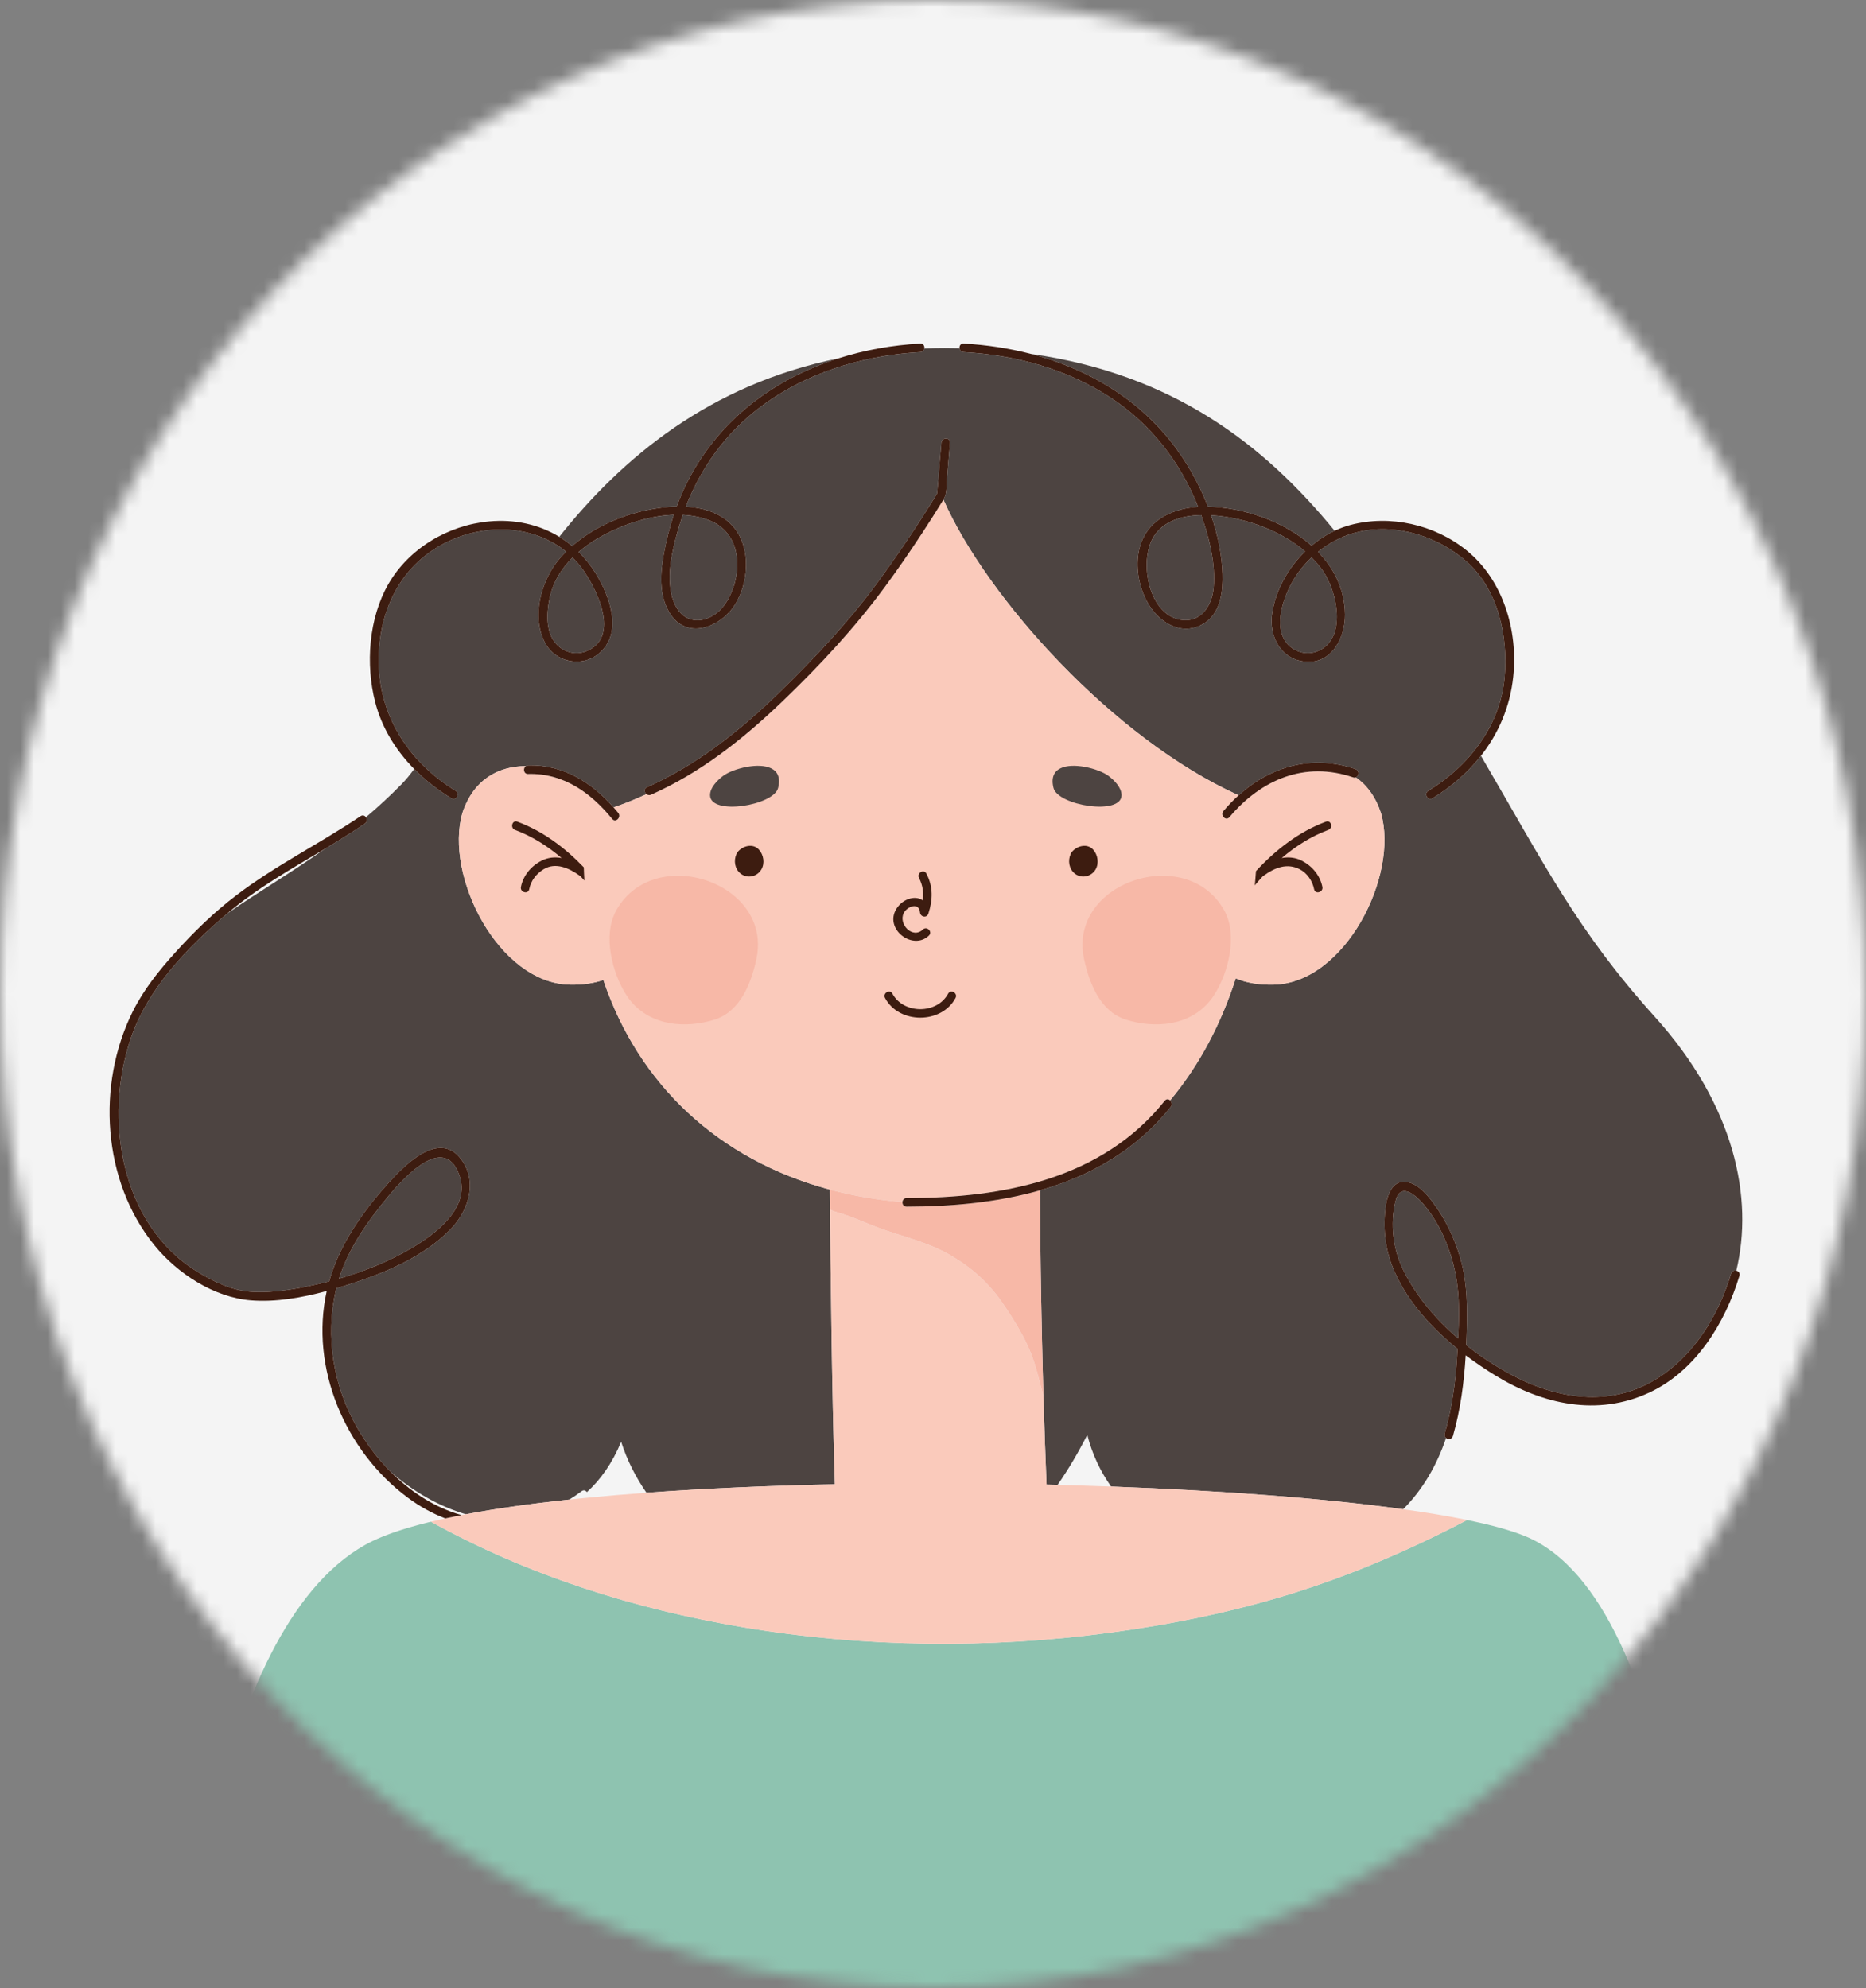 <svg width="138" height="147" viewBox="0 0 138 147" fill="none" xmlns="http://www.w3.org/2000/svg">
<rect x="0" y="0" width="138" height="147" fill="#808080" stroke="none"/>
<mask id="mask0_240_430" style="mask-type:alpha" maskUnits="userSpaceOnUse" x="0" y="0" width="138" height="147">
<ellipse cx="69" cy="73.5" rx="69" ry="73.5" fill="#D9D9D9"/>
</mask>
<g mask="url(#mask0_240_430)">
<circle cx="69" cy="81" r="103" fill="#F4F4F4"/>
<path d="M76.965 93.846C76.934 91.715 76.916 89.729 76.91 88.017C76.915 89.729 76.934 91.715 76.965 93.846Z" fill="#FACABB"/>
<path d="M112.795 113.588C112.677 113.54 112.553 113.493 112.426 113.445C112.553 113.493 112.677 113.54 112.795 113.588Z" fill="#FACABB"/>
<path d="M109.728 112.66C109.359 112.573 108.971 112.487 108.566 112.404C108.971 112.488 109.359 112.573 109.728 112.66Z" fill="#FACABB"/>
<path d="M112.795 113.588C112.677 113.54 112.553 113.493 112.426 113.445C112.393 113.433 112.359 113.42 112.325 113.408C112.213 113.367 112.097 113.327 111.977 113.286C111.957 113.28 111.938 113.273 111.918 113.266C111.777 113.219 111.63 113.173 111.479 113.127C111.448 113.117 111.417 113.108 111.386 113.099C111.255 113.06 111.121 113.021 110.984 112.982C110.954 112.974 110.924 112.965 110.894 112.957C110.728 112.911 110.558 112.866 110.384 112.821C110.365 112.816 110.347 112.812 110.328 112.807C110.17 112.767 110.007 112.727 109.841 112.687C109.804 112.678 109.766 112.669 109.728 112.66C109.359 112.573 108.971 112.488 108.566 112.404C108.544 112.4 108.524 112.395 108.503 112.39C108.503 112.39 108.502 112.391 108.502 112.391C104.308 114.589 99.935 116.474 95.409 117.873C91.085 119.209 86.624 120.114 82.141 120.717C73.147 121.925 63.93 121.829 54.977 120.327C46.928 118.978 39.019 116.483 31.87 112.519C31.87 112.519 31.87 112.519 31.87 112.519C31.806 112.534 31.744 112.55 31.681 112.565C31.565 112.594 31.45 112.623 31.337 112.652C31.256 112.673 31.174 112.694 31.094 112.715C31.025 112.733 30.957 112.752 30.888 112.77C30.82 112.789 30.751 112.808 30.684 112.827C30.616 112.845 30.549 112.864 30.483 112.883C30.415 112.903 30.349 112.922 30.282 112.942C30.218 112.96 30.155 112.979 30.093 112.997C30.014 113.021 29.935 113.046 29.857 113.07C29.787 113.092 29.717 113.114 29.648 113.136C29.557 113.165 29.466 113.195 29.377 113.225C29.326 113.241 29.277 113.259 29.227 113.276C29.158 113.299 29.089 113.323 29.021 113.347C28.971 113.365 28.923 113.383 28.874 113.4C28.805 113.425 28.736 113.451 28.669 113.476C28.626 113.492 28.583 113.508 28.541 113.525C28.449 113.56 28.358 113.597 28.269 113.633C28.25 113.64 28.231 113.648 28.212 113.656C28.114 113.696 28.019 113.737 27.925 113.778C27.892 113.793 27.86 113.807 27.828 113.822C27.761 113.852 27.695 113.882 27.631 113.912C27.598 113.928 27.564 113.944 27.531 113.96C27.467 113.991 27.404 114.022 27.342 114.053C27.314 114.067 27.286 114.082 27.258 114.096C27.171 114.141 27.085 114.187 27.003 114.233C15.499 120.694 13.459 148.076 13.477 151.834C13.498 156.296 73.675 156.124 105.926 154.503C105.915 154.471 105.908 154.437 105.907 154.398C105.895 151.841 105.625 149.293 105.613 146.735C105.611 146.326 106.245 146.326 106.247 146.735C106.259 149.293 106.53 151.841 106.542 154.398C106.542 154.425 106.539 154.449 106.535 154.472C118.009 153.882 125.796 153.107 125.796 152.295C125.794 150.39 124.529 118.407 112.795 113.588Z" fill="#8EC3B0"/>
<path d="M49.571 43.476C49.696 44.475 50.171 45.675 51.304 45.844C52.241 45.984 53.153 45.382 53.656 44.626C54.937 42.697 54.983 39.542 52.566 38.522C51.917 38.247 51.214 38.111 50.493 38.075C50.426 38.27 50.361 38.466 50.301 38.664C49.843 40.173 49.373 41.886 49.571 43.476Z" fill="#4D4441"/>
<path d="M86.608 32.67C87.707 34.059 88.656 35.714 89.334 37.465C91.936 37.525 94.938 38.526 96.996 40.348C97.521 39.908 98.095 39.535 98.703 39.249C93.461 32.832 86.706 27.659 76.244 26.17C80.269 27.218 83.956 29.318 86.608 32.67Z" fill="#4D4441"/>
<path d="M33.974 86.897C32.86 83.74 29.827 87.114 28.685 88.494C27.183 90.308 25.787 92.289 25.071 94.547C26.952 94.006 28.787 93.269 30.452 92.281C32.221 91.233 34.822 89.305 33.974 86.897Z" fill="#4D4441"/>
<path d="M47.722 37.747C48.446 37.59 49.245 37.472 50.046 37.454C50.258 36.882 50.496 36.319 50.768 35.773C53.104 31.071 57.231 28.018 61.995 26.502C52.466 28.447 46.017 33.843 41.359 39.693C41.692 39.895 42.011 40.123 42.314 40.377C43.831 39.052 45.784 38.168 47.722 37.747Z" fill="#4D4441"/>
<path d="M85.328 39.663C84.177 41.48 84.943 45.681 87.536 45.855C88.903 45.947 89.642 44.707 89.753 43.475C89.914 41.689 89.439 39.779 88.836 38.087C87.441 38.12 86.061 38.505 85.328 39.663Z" fill="#4D4441"/>
<path d="M105.199 88.961C104.573 88.253 103.541 87.445 103.198 88.833C102.784 90.502 103.019 92.375 103.776 93.911C104.723 95.831 106.164 97.536 107.834 98.969C107.901 97.701 107.935 96.412 107.794 95.174C107.549 93.007 106.661 90.613 105.199 88.961Z" fill="#4D4441"/>
<path d="M41.196 47.682C41.746 48.235 42.558 48.457 43.3 48.178C45.989 47.167 44.081 43.41 42.989 41.961C42.788 41.696 42.573 41.45 42.344 41.223C41.494 42.069 40.859 43.1 40.618 44.352C40.41 45.431 40.352 46.834 41.196 47.682Z" fill="#4D4441"/>
<path d="M122.381 75.184C116.666 68.853 114.227 63.934 109.524 55.885C108.557 57.114 107.343 58.171 105.945 59.026C105.595 59.24 105.276 58.691 105.625 58.478C108.644 56.63 110.965 53.665 111.276 50.048C111.536 47.031 110.795 43.582 108.441 41.508C106.36 39.675 103.335 38.706 100.586 39.299C99.441 39.547 98.377 40.076 97.472 40.805C98.671 42.039 99.451 43.594 99.469 45.442C99.486 47.124 98.511 49.104 96.543 48.926C94.692 48.76 93.81 47 94.091 45.287C94.365 43.613 95.265 41.998 96.521 40.776C95.087 39.547 93.223 38.748 91.433 38.359C90.88 38.239 90.233 38.137 89.565 38.1C90.057 39.528 90.363 41.005 90.413 42.444C90.454 43.634 90.282 45.153 89.259 45.944C88.507 46.526 87.565 46.656 86.684 46.274C84.57 45.356 83.63 42.224 84.394 40.14C85.051 38.347 86.818 37.59 88.606 37.478C87.317 34.188 85.079 31.318 82.105 29.381C78.866 27.271 75.103 26.251 71.265 26.039C71.081 26.028 70.98 25.892 70.963 25.748C70.602 25.741 70.237 25.736 69.868 25.736C69.358 25.736 68.856 25.746 68.36 25.763C68.338 25.901 68.237 26.029 68.059 26.039C61.861 26.381 55.641 28.999 52.249 34.423C51.646 35.388 51.129 36.406 50.717 37.465C51.853 37.527 52.957 37.825 53.825 38.546C55.567 39.993 55.482 42.868 54.371 44.682C53.336 46.373 50.77 47.396 49.513 45.306C48.727 43.998 48.835 42.387 49.099 40.944C49.276 39.971 49.518 39.008 49.83 38.069C48.324 38.118 46.782 38.566 45.506 39.139C44.538 39.575 43.594 40.124 42.791 40.81C43.266 41.277 43.693 41.812 44.063 42.414C45.099 44.096 46.125 46.853 44.238 48.366C42.997 49.361 41.096 48.967 40.332 47.575C39.253 45.606 40.026 42.859 41.432 41.252C41.571 41.094 41.717 40.942 41.867 40.793C41.586 40.562 41.288 40.358 40.979 40.177C40.977 40.179 40.976 40.181 40.974 40.183C40.961 40.172 40.949 40.162 40.937 40.152C38.84 38.945 36.177 38.854 33.849 39.735C30.199 41.116 28.227 44.349 28.02 48.185C27.784 52.548 30.024 56.229 33.699 58.478C34.048 58.691 33.729 59.24 33.379 59.026C32.383 58.416 31.45 57.691 30.632 56.861C30.322 57.286 30.018 57.656 29.718 57.964C28.838 58.864 27.951 59.678 27.064 60.426C27.161 60.563 27.168 60.776 26.988 60.897C26.636 61.134 26.283 61.369 25.925 61.597C25.294 62.002 24.653 62.392 24.008 62.778C21.465 64.579 18.999 66.012 16.804 67.55C16.8 67.553 16.797 67.556 16.793 67.559C13.871 70.054 10.938 73.073 9.672 76.78C7.661 82.671 8.903 90.492 14.534 93.997C15.723 94.738 17.146 95.428 18.568 95.516C19.752 95.59 20.949 95.453 22.113 95.24C22.857 95.103 23.603 94.939 24.344 94.747C24.473 94.293 24.624 93.843 24.805 93.399C25.707 91.191 27.204 89.145 28.803 87.392C29.898 86.193 32.348 83.69 33.955 85.542C35.406 87.214 34.691 89.51 33.294 90.924C31.384 92.857 28.709 94.024 26.165 94.856C25.743 94.994 25.311 95.13 24.871 95.259C24.86 95.309 24.845 95.358 24.834 95.408C24.044 98.84 24.654 102.492 26.401 105.542C27.084 106.734 27.932 107.864 28.918 108.853C30.555 110.295 32.474 111.382 34.446 111.969C36.694 111.545 39.275 111.184 42.103 110.882C42.412 110.692 42.716 110.486 43.013 110.263C43.168 110.147 43.319 110.209 43.402 110.332C44.411 109.418 45.28 108.193 45.938 106.608C46.368 107.954 47.007 109.215 47.809 110.376C52.161 110.058 56.886 109.853 61.744 109.753C61.531 103.318 61.426 94.299 61.374 87.963C53.135 85.759 47.213 80.17 44.62 72.464C43.921 72.704 43.104 72.831 42.151 72.812C36.857 72.706 32.851 64.748 34.197 60.112C35.014 57.644 36.852 56.649 38.894 56.645C38.939 56.616 38.993 56.597 39.058 56.595C41.634 56.523 43.738 57.84 45.378 59.7C46.187 59.426 47 59.098 47.813 58.723C47.644 58.594 47.59 58.324 47.834 58.216C51.563 56.553 54.741 54.026 57.647 51.191C60.308 48.594 62.828 45.919 65.019 42.909C66.493 40.883 67.893 38.799 69.201 36.662C69.236 36.605 69.271 36.548 69.306 36.491C69.307 36.479 69.308 36.468 69.309 36.453C69.343 36.047 69.377 35.641 69.411 35.235C69.481 34.401 69.551 33.568 69.621 32.734C69.654 32.33 70.289 32.327 70.255 32.734C70.181 33.62 70.107 34.505 70.032 35.391C69.991 35.892 70.05 36.49 69.781 36.93C69.777 36.936 69.774 36.941 69.77 36.947C73.004 44.236 82.327 54.615 91.601 58.808C93.973 56.667 97.018 55.768 100.245 56.87C100.554 56.975 100.507 57.392 100.275 57.482C101.074 58.041 101.725 58.897 102.126 60.112C103.473 64.748 99.467 72.706 94.173 72.812C93.073 72.834 92.151 72.663 91.388 72.345C90.329 75.641 88.723 78.746 86.536 81.363C86.659 81.473 86.719 81.675 86.587 81.84C84.014 85.066 80.625 86.957 76.91 88.017C76.916 89.729 76.934 91.715 76.965 93.846C76.965 93.846 76.965 93.846 76.965 93.847C76.971 94.265 76.978 94.689 76.985 95.117C76.985 95.14 76.986 95.164 76.986 95.188C76.99 95.388 76.993 95.589 76.997 95.79C76.997 95.823 76.998 95.855 76.998 95.888C77.002 96.085 77.005 96.282 77.009 96.48C77.009 96.49 77.009 96.499 77.01 96.509C77.013 96.702 77.017 96.896 77.02 97.091C77.022 97.143 77.022 97.194 77.023 97.246C77.027 97.43 77.031 97.615 77.035 97.8C77.036 97.86 77.037 97.92 77.038 97.981C77.041 98.123 77.044 98.266 77.047 98.409C77.05 98.51 77.052 98.611 77.054 98.712C77.057 98.837 77.059 98.962 77.062 99.087C77.064 99.181 77.066 99.274 77.068 99.367C77.071 99.491 77.074 99.615 77.077 99.74C77.08 99.883 77.084 100.028 77.087 100.172C77.088 100.229 77.09 100.287 77.091 100.344C77.097 100.581 77.103 100.817 77.109 101.054C77.109 101.07 77.11 101.085 77.11 101.101C77.128 101.799 77.146 102.497 77.166 103.191V103.191C77.232 105.468 77.309 107.706 77.397 109.777C77.67 109.783 77.941 109.79 78.212 109.797C79.025 108.633 79.754 107.39 80.41 106.095C80.772 107.521 81.378 108.799 82.172 109.919C90.372 110.219 97.978 110.792 103.769 111.597C105.238 110.127 106.269 108.324 106.942 106.33C106.853 106.263 106.8 106.151 106.84 106.01C107.369 104.166 107.642 102.263 107.754 100.35C107.766 100.148 107.779 99.944 107.791 99.74C105.853 98.174 104.13 96.27 103.145 94.052C102.479 92.555 102.271 91.026 102.452 89.394C102.535 88.649 102.827 87.397 103.797 87.385C104.725 87.374 105.482 88.257 105.986 88.933C106.885 90.136 107.557 91.542 107.981 92.982C108.541 94.882 108.52 96.803 108.459 98.769C108.452 99 108.443 99.231 108.433 99.462C109.523 100.327 110.691 101.082 111.874 101.708C115.158 103.447 119.048 104.044 122.386 102.033C125.247 100.308 127.08 97.309 128.026 94.166C128.083 93.977 128.257 93.919 128.407 93.954C129.698 88.612 128.308 81.75 122.381 75.184Z" fill="#4D4441"/>
<path d="M103.769 111.597C97.978 110.792 90.372 110.219 82.172 109.919C80.865 109.871 79.544 109.83 78.212 109.797C77.941 109.79 77.67 109.783 77.397 109.777C77.309 107.706 77.231 105.468 77.166 103.191C76.999 102.628 76.861 102.057 76.709 101.49C76.451 100.532 76.103 99.632 75.632 98.758C75.164 97.89 74.63 97.045 74.065 96.237C73.579 95.542 73.014 94.904 72.386 94.335C71.757 93.763 71.061 93.268 70.328 92.838C69.505 92.355 68.618 92.002 67.718 91.694C66.775 91.371 65.811 91.109 64.88 90.754C63.96 90.403 63.065 89.985 62.12 89.705C61.874 89.632 61.618 89.558 61.387 89.441C61.382 88.935 61.378 88.442 61.374 87.963C63.069 88.417 64.86 88.728 66.742 88.884C66.752 88.734 66.853 88.591 67.047 88.591C74.134 88.578 81.478 87.232 86.139 81.392C86.26 81.24 86.424 81.263 86.536 81.363C88.723 78.746 90.329 75.641 91.388 72.345C92.151 72.663 93.073 72.834 94.173 72.812C99.467 72.706 103.473 64.748 102.126 60.112C101.725 58.897 101.074 58.041 100.275 57.482C100.219 57.504 100.152 57.507 100.076 57.481C96.51 56.263 93.277 57.631 90.924 60.422C90.659 60.735 90.213 60.284 90.475 59.973C90.83 59.552 91.206 59.163 91.6 58.808C82.327 54.615 73.004 44.236 69.77 36.947C69.26 37.781 68.732 38.605 68.196 39.423C67.305 40.783 66.383 42.122 65.42 43.428C63.174 46.473 60.621 49.213 57.895 51.833C57.808 51.917 57.72 51.999 57.633 52.082C54.805 54.769 51.739 57.165 48.154 58.763C48.025 58.821 47.903 58.791 47.813 58.723C47 59.098 46.187 59.426 45.378 59.7C45.495 59.833 45.609 59.967 45.721 60.105C45.977 60.419 45.531 60.871 45.272 60.553C43.689 58.609 41.659 57.157 39.058 57.23C38.714 57.239 38.661 56.795 38.894 56.645C36.852 56.649 35.013 57.644 34.197 60.112C32.85 64.748 36.856 72.706 42.15 72.812C43.104 72.831 43.921 72.704 44.619 72.464C47.213 80.17 53.135 85.759 61.374 87.963C61.425 94.299 61.531 103.318 61.744 109.753C56.885 109.853 52.161 110.058 47.809 110.376C46.289 110.487 44.814 110.611 43.395 110.75C42.959 110.793 42.528 110.837 42.102 110.882C39.275 111.184 36.694 111.545 34.446 111.969C34.339 111.99 34.233 112.01 34.128 112.03C33.717 112.11 33.317 112.192 32.929 112.276C32.565 112.355 32.212 112.436 31.87 112.519C39.019 116.483 46.929 118.978 54.977 120.328C63.93 121.829 73.147 121.925 82.141 120.717C86.624 120.114 91.085 119.209 95.409 117.873C99.935 116.474 104.308 114.589 108.502 112.391C107.114 112.106 105.525 111.84 103.769 111.597Z" fill="#FACABB"/>
<path d="M69.303 36.516C69.29 36.562 69.294 36.584 69.303 36.516V36.516Z" fill="#4D4441"/>
<path d="M94.826 44.87C94.583 45.823 94.551 47.004 95.327 47.736C95.882 48.261 96.699 48.451 97.419 48.164C99.681 47.262 98.88 43.672 97.808 42.169C97.566 41.83 97.292 41.514 96.996 41.218C95.959 42.2 95.184 43.463 94.826 44.87Z" fill="#4D4441"/>
<path d="M55.232 56.704C54.525 56.832 53.843 57.099 53.481 57.369C53.062 57.682 52.507 58.233 52.512 58.801C52.524 60.324 57.216 59.567 57.544 58.267C57.939 56.702 56.543 56.465 55.232 56.704Z" fill="#4D4441"/>
<path d="M81.976 57.369C81.614 57.099 80.932 56.832 80.225 56.704C78.914 56.465 77.517 56.702 77.913 58.267C78.241 59.567 82.933 60.324 82.945 58.801C82.949 58.233 82.394 57.682 81.976 57.369Z" fill="#4D4441"/>
<path d="M77.109 101.054C77.103 100.817 77.097 100.581 77.091 100.344C77.09 100.287 77.088 100.229 77.087 100.172C77.084 100.028 77.08 99.883 77.077 99.74C77.074 99.615 77.071 99.491 77.068 99.367C77.066 99.274 77.064 99.181 77.062 99.087C77.059 98.962 77.057 98.837 77.054 98.712C77.052 98.611 77.05 98.51 77.047 98.409C77.044 98.266 77.041 98.123 77.038 97.981C77.037 97.92 77.036 97.86 77.035 97.8C77.031 97.615 77.027 97.43 77.023 97.246C77.022 97.194 77.022 97.143 77.02 97.091C77.017 96.896 77.013 96.702 77.01 96.509C77.009 96.499 77.009 96.49 77.009 96.48C77.005 96.282 77.002 96.085 76.998 95.888C76.998 95.855 76.997 95.823 76.997 95.79C76.993 95.588 76.99 95.388 76.986 95.188C76.986 95.164 76.985 95.14 76.985 95.117C76.978 94.689 76.971 94.265 76.965 93.847C76.965 93.846 76.965 93.846 76.965 93.846C76.934 91.715 76.915 89.729 76.91 88.017C73.757 88.917 70.371 89.219 67.047 89.225C66.831 89.226 66.731 89.05 66.742 88.884C64.86 88.728 63.069 88.417 61.374 87.963C61.378 88.442 61.382 88.935 61.387 89.441C61.618 89.558 61.874 89.632 62.12 89.705C63.065 89.985 63.96 90.403 64.88 90.754C65.811 91.109 66.775 91.371 67.718 91.694C68.618 92.002 69.505 92.355 70.328 92.838C71.06 93.268 71.757 93.763 72.386 94.335C73.014 94.904 73.579 95.542 74.065 96.237C74.63 97.045 75.164 97.89 75.632 98.758C76.103 99.632 76.451 100.532 76.709 101.49C76.861 102.057 76.999 102.628 77.166 103.191C77.146 102.497 77.128 101.799 77.11 101.101C77.11 101.085 77.109 101.07 77.109 101.054Z" fill="#F7B8A7"/>
<path d="M90.558 67.355C89.79 65.947 88.546 65.157 87.177 64.876C83.641 64.147 79.279 66.805 80.174 70.925C80.572 72.751 81.366 74.737 83.192 75.372C85.416 76.087 87.958 75.849 89.466 74.022C89.577 73.888 89.678 73.747 89.773 73.602C90.839 71.969 91.55 69.174 90.558 67.355Z" fill="#F7B8A7"/>
<path d="M48.935 64.876C47.567 65.157 46.322 65.947 45.554 67.355C44.562 69.174 45.274 71.969 46.34 73.602C46.434 73.747 46.535 73.888 46.646 74.022C48.155 75.849 50.696 76.087 52.92 75.372C54.747 74.737 55.541 72.751 55.938 70.925C56.834 66.805 52.471 64.147 48.935 64.876Z" fill="#F7B8A7"/>
<path d="M128.026 94.166C127.08 97.309 125.247 100.308 122.385 102.033C119.048 104.044 115.158 103.447 111.874 101.708C110.691 101.082 109.522 100.327 108.433 99.462C108.443 99.231 108.452 99 108.459 98.769C108.52 96.803 108.541 94.882 107.981 92.982C107.557 91.542 106.885 90.136 105.986 88.933C105.482 88.257 104.725 87.374 103.797 87.385C102.827 87.397 102.535 88.649 102.452 89.394C102.271 91.026 102.479 92.555 103.145 94.052C104.13 96.27 105.853 98.174 107.791 99.74C107.778 99.944 107.766 100.148 107.754 100.35C107.642 102.263 107.368 104.166 106.84 106.01C106.799 106.151 106.853 106.263 106.942 106.33C107.102 106.452 107.379 106.431 107.452 106.179C108.01 104.232 108.273 102.228 108.394 100.212C109.115 100.757 109.856 101.257 110.595 101.709C114.078 103.843 118.134 104.757 121.978 102.968C125.395 101.378 127.585 97.83 128.638 94.335C128.699 94.133 128.566 93.992 128.407 93.955C128.257 93.919 128.083 93.977 128.026 94.166ZM103.777 93.911C103.02 92.375 102.784 90.502 103.198 88.833C103.541 87.445 104.573 88.253 105.2 88.961C106.661 90.613 107.549 93.007 107.794 95.174C107.935 96.412 107.901 97.701 107.834 98.969C106.164 97.536 104.723 95.831 103.777 93.911Z" fill="#3D1C10"/>
<path d="M33.686 111.895C31.875 111.292 30.267 110.205 28.918 108.853C27.932 107.864 27.084 106.734 26.401 105.542C24.654 102.492 24.044 98.84 24.833 95.408C24.845 95.358 24.859 95.309 24.871 95.259C25.31 95.13 25.742 94.994 26.164 94.856C28.709 94.024 31.384 92.856 33.293 90.924C34.691 89.51 35.406 87.213 33.955 85.542C32.348 83.69 29.898 86.192 28.803 87.392C27.203 89.145 25.706 91.191 24.805 93.399C24.624 93.843 24.472 94.293 24.344 94.747C23.602 94.939 22.856 95.103 22.113 95.24C20.949 95.453 19.752 95.59 18.567 95.516C17.146 95.428 15.723 94.738 14.533 93.997C8.903 90.491 7.661 82.67 9.671 76.78C10.937 73.073 13.871 70.054 16.792 67.559C16.796 67.556 16.8 67.553 16.804 67.55C19.006 65.671 21.532 64.259 24.008 62.778C24.652 62.392 25.294 62.002 25.925 61.597C26.282 61.369 26.635 61.134 26.987 60.897C27.168 60.776 27.16 60.563 27.063 60.426C26.979 60.306 26.826 60.243 26.667 60.349C23.648 62.379 20.358 64 17.461 66.211C15.817 67.465 14.335 68.909 12.951 70.443C11.74 71.786 10.63 73.168 9.819 74.792C7.124 80.191 7.566 87.322 11.408 92.063C13.106 94.159 15.827 95.939 18.567 96.151C20.409 96.293 22.335 95.954 24.164 95.459C22.901 101.131 25.518 107.305 30.171 110.75C31.042 111.395 31.97 111.905 32.928 112.276C33.316 112.192 33.716 112.11 34.128 112.03C33.98 111.988 33.833 111.944 33.686 111.895ZM28.685 88.494C29.827 87.114 32.86 83.74 33.973 86.897C34.822 89.305 32.221 91.233 30.452 92.281C28.787 93.269 26.952 94.006 25.071 94.547C25.786 92.289 27.183 90.308 28.685 88.494Z" fill="#3D1C10"/>
<path d="M98.065 60.755C96.074 61.491 94.347 62.827 92.885 64.414C92.862 64.763 92.833 65.113 92.799 65.463C92.998 65.228 93.202 64.996 93.411 64.77C93.432 64.761 93.453 64.749 93.474 64.734C94.276 64.159 95.179 63.794 96.119 64.274C96.677 64.559 97.066 65.149 97.185 65.751C97.264 66.152 97.876 65.982 97.797 65.582C97.629 64.732 97.039 64.033 96.276 63.643C95.791 63.396 95.283 63.356 94.788 63.446C95.827 62.561 96.976 61.832 98.233 61.367C98.614 61.226 98.449 60.612 98.065 60.755Z" fill="#3D1C10"/>
<path d="M43.174 64.132C41.769 62.67 40.13 61.447 38.258 60.755C37.874 60.612 37.709 61.226 38.09 61.367C39.347 61.832 40.496 62.561 41.535 63.446C41.041 63.356 40.532 63.396 40.047 63.643C39.284 64.033 38.694 64.732 38.526 65.582C38.447 65.982 39.059 66.152 39.138 65.751C39.264 65.113 39.655 64.612 40.204 64.274C41.089 63.731 42.099 64.197 42.849 64.734C42.87 64.749 42.891 64.761 42.912 64.77C43.016 64.882 43.117 64.995 43.218 65.109C43.199 64.786 43.183 64.461 43.174 64.132Z" fill="#3D1C10"/>
<path d="M70.666 73.796C70.859 73.435 70.311 73.115 70.118 73.476C69.301 75.002 66.819 75.002 66.001 73.476C65.808 73.115 65.26 73.435 65.453 73.796C66.491 75.733 69.628 75.733 70.666 73.796Z" fill="#3D1C10"/>
<path d="M54.57 62.978C54.55 62.998 54.53 63.021 54.513 63.05C54.488 63.086 54.473 63.121 54.464 63.155C54.244 63.638 54.341 64.255 54.77 64.594C55.268 64.988 55.989 64.828 56.306 64.292C56.577 63.833 56.474 63.203 56.124 62.821C55.688 62.343 54.945 62.537 54.57 62.978Z" fill="#3D1C10"/>
<path d="M79.486 64.594C79.984 64.988 80.705 64.828 81.022 64.292C81.292 63.833 81.19 63.203 80.84 62.82C80.404 62.343 79.662 62.537 79.287 62.978C79.266 62.998 79.246 63.021 79.229 63.05C79.204 63.086 79.189 63.121 79.18 63.155C78.96 63.638 79.058 64.255 79.486 64.594Z" fill="#3D1C10"/>
<path d="M68.698 69.18C68.995 68.896 68.546 68.449 68.25 68.731C67.492 69.455 66.426 68.336 66.836 67.516C67.08 67.029 67.966 66.677 68.039 67.464C68.072 67.815 68.549 67.903 68.662 67.548C68.989 66.523 69.017 65.566 68.513 64.596C68.324 64.233 67.776 64.553 67.965 64.916C68.254 65.473 68.316 66.016 68.24 66.576C67.648 66.142 66.628 66.515 66.218 67.337C65.494 68.786 67.536 70.29 68.698 69.18Z" fill="#3D1C10"/>
<path d="M86.139 81.392C81.478 87.232 74.134 88.578 67.047 88.591C66.853 88.591 66.752 88.734 66.742 88.884C66.731 89.05 66.831 89.226 67.047 89.225C70.371 89.219 73.757 88.917 76.91 88.017C80.624 86.957 84.013 85.066 86.587 81.84C86.719 81.674 86.659 81.472 86.536 81.363C86.424 81.263 86.26 81.24 86.139 81.392Z" fill="#3D1C10"/>
<path d="M39.058 57.23C41.659 57.157 43.689 58.609 45.272 60.553C45.531 60.871 45.977 60.419 45.721 60.105C45.609 59.967 45.495 59.833 45.378 59.7C43.738 57.84 41.634 56.523 39.058 56.595C38.993 56.597 38.939 56.616 38.894 56.645C38.661 56.795 38.714 57.239 39.058 57.23Z" fill="#3D1C10"/>
<path d="M90.475 59.973C90.213 60.284 90.659 60.735 90.923 60.422C93.277 57.631 96.509 56.263 100.076 57.481C100.152 57.507 100.219 57.504 100.275 57.482C100.507 57.392 100.554 56.975 100.245 56.869C97.018 55.768 93.973 56.667 91.6 58.808C91.206 59.163 90.83 59.552 90.475 59.973Z" fill="#3D1C10"/>
<path d="M48.153 58.763C51.739 57.165 54.805 54.769 57.633 52.082C57.72 51.999 57.808 51.917 57.895 51.833C60.62 49.213 63.174 46.472 65.42 43.428C66.383 42.122 67.305 40.782 68.196 39.423C68.732 38.605 69.259 37.781 69.77 36.947C69.773 36.941 69.777 36.935 69.781 36.93C70.05 36.49 69.99 35.892 70.032 35.391C70.106 34.505 70.181 33.62 70.255 32.734C70.289 32.326 69.654 32.33 69.62 32.734C69.55 33.568 69.481 34.401 69.411 35.234C69.377 35.641 69.343 36.047 69.309 36.453C69.308 36.468 69.307 36.479 69.305 36.49C69.271 36.548 69.236 36.605 69.201 36.662C67.892 38.799 66.492 40.883 65.018 42.908C62.828 45.919 60.308 48.594 57.647 51.191C54.74 54.026 51.563 56.553 47.833 58.215C47.59 58.324 47.644 58.594 47.813 58.723C47.903 58.791 48.025 58.82 48.153 58.763ZM69.302 36.516C69.29 36.561 69.294 36.583 69.302 36.516V36.516Z" fill="#3D1C10"/>
<path d="M33.379 59.026C33.729 59.24 34.047 58.691 33.699 58.478C30.024 56.229 27.784 52.547 28.02 48.185C28.227 44.348 30.199 41.116 33.849 39.735C36.176 38.854 38.84 38.945 40.937 40.152C40.951 40.16 40.965 40.168 40.979 40.176C41.288 40.357 41.586 40.562 41.867 40.793C41.717 40.941 41.571 41.094 41.431 41.252C40.026 42.858 39.252 45.605 40.332 47.575C41.096 48.967 42.997 49.36 44.237 48.366C46.125 46.853 45.099 44.096 44.063 42.414C43.693 41.812 43.266 41.277 42.791 40.81C43.594 40.124 44.538 39.574 45.505 39.139C46.782 38.566 48.324 38.118 49.83 38.068C49.518 39.008 49.276 39.971 49.098 40.944C48.835 42.387 48.727 43.998 49.513 45.305C50.77 47.396 53.335 46.373 54.371 44.682C55.482 42.868 55.567 39.993 53.825 38.546C52.957 37.825 51.853 37.527 50.717 37.465C51.129 36.405 51.645 35.388 52.249 34.423C55.641 28.998 61.861 26.381 68.058 26.038C68.237 26.029 68.337 25.901 68.36 25.763C68.388 25.586 68.288 25.391 68.058 25.404C65.983 25.518 63.936 25.883 61.995 26.502C57.231 28.018 53.104 31.071 50.768 35.772C50.496 36.319 50.258 36.882 50.046 37.453C49.245 37.471 48.446 37.59 47.722 37.747C45.784 38.168 43.831 39.052 42.313 40.377C42.011 40.123 41.692 39.895 41.359 39.692C39.861 38.78 38.078 38.383 36.187 38.553C33.166 38.823 30.254 40.534 28.728 43.178C27.264 45.715 27.027 49.128 27.748 51.921C28.24 53.827 29.279 55.487 30.632 56.861C31.45 57.691 32.382 58.416 33.379 59.026ZM52.566 38.521C54.983 39.542 54.937 42.697 53.656 44.625C53.153 45.382 52.241 45.984 51.304 45.844C50.171 45.675 49.695 44.475 49.571 43.475C49.373 41.886 49.843 40.173 50.301 38.663C50.361 38.466 50.426 38.269 50.493 38.074C51.214 38.11 51.917 38.247 52.566 38.521ZM42.989 41.961C44.081 43.41 45.989 47.167 43.301 48.178C42.558 48.457 41.746 48.235 41.196 47.682C40.352 46.834 40.41 45.431 40.618 44.352C40.86 43.1 41.495 42.069 42.344 41.223C42.573 41.45 42.789 41.696 42.989 41.961Z" fill="#3D1C10"/>
<path d="M71.265 26.038C75.103 26.25 78.866 27.271 82.105 29.381C85.078 31.318 87.317 34.188 88.606 37.477C86.818 37.59 85.051 38.347 84.394 40.14C83.63 42.224 84.57 45.355 86.684 46.274C87.565 46.656 88.507 46.526 89.259 45.944C90.281 45.153 90.454 43.633 90.412 42.444C90.363 41.005 90.056 39.527 89.565 38.1C90.233 38.137 90.88 38.239 91.433 38.359C93.223 38.747 95.087 39.547 96.521 40.776C95.265 41.998 94.365 43.613 94.091 45.287C93.809 47 94.692 48.759 96.543 48.926C98.511 49.103 99.486 47.124 99.469 45.442C99.451 43.593 98.671 42.038 97.472 40.805C98.377 40.076 99.441 39.546 100.585 39.299C103.335 38.706 106.36 39.675 108.441 41.508C110.795 43.582 111.536 47.031 111.276 50.048C110.965 53.665 108.644 56.63 105.625 58.478C105.276 58.691 105.595 59.24 105.945 59.026C107.342 58.171 108.557 57.114 109.524 55.884C110.823 54.232 111.674 52.265 111.91 50.048C112.275 46.635 111.172 42.888 108.453 40.691C106.096 38.786 102.803 38.039 99.87 38.819C99.471 38.925 99.081 39.071 98.703 39.248C98.095 39.535 97.52 39.908 96.996 40.347C94.937 38.526 91.936 37.525 89.334 37.465C88.656 35.714 87.707 34.059 86.608 32.67C83.956 29.318 80.268 27.218 76.243 26.17C74.623 25.749 72.949 25.497 71.265 25.404C71.041 25.392 70.942 25.575 70.963 25.748C70.98 25.892 71.081 26.028 71.265 26.038ZM97.808 42.169C98.88 43.672 99.681 47.262 97.419 48.164C96.699 48.451 95.882 48.261 95.327 47.736C94.551 47.004 94.583 45.823 94.826 44.87C95.184 43.464 95.959 42.2 96.996 41.218C97.292 41.515 97.566 41.83 97.808 42.169ZM89.753 43.475C89.642 44.706 88.903 45.947 87.536 45.855C84.942 45.68 84.176 41.48 85.328 39.662C86.061 38.505 87.44 38.12 88.836 38.087C89.439 39.779 89.914 41.689 89.753 43.475Z" fill="#3D1C10"/>
<path d="M35.608 146.735C35.614 149.387 35.767 152.044 35.903 154.693C35.923 155.1 36.558 155.102 36.537 154.693C36.402 152.044 36.249 149.387 36.242 146.735C36.241 146.325 35.607 146.325 35.608 146.735Z" fill="#3D1C10"/>
<path d="M106.247 146.735C106.245 146.326 105.61 146.326 105.613 146.735C105.625 149.293 105.895 151.841 105.907 154.398C105.908 154.437 105.915 154.471 105.925 154.503C106.018 154.781 106.472 154.772 106.535 154.472C106.539 154.449 106.542 154.425 106.542 154.398C106.53 151.841 106.259 149.293 106.247 146.735Z" fill="#3D1C10"/>
</g>
</svg>
